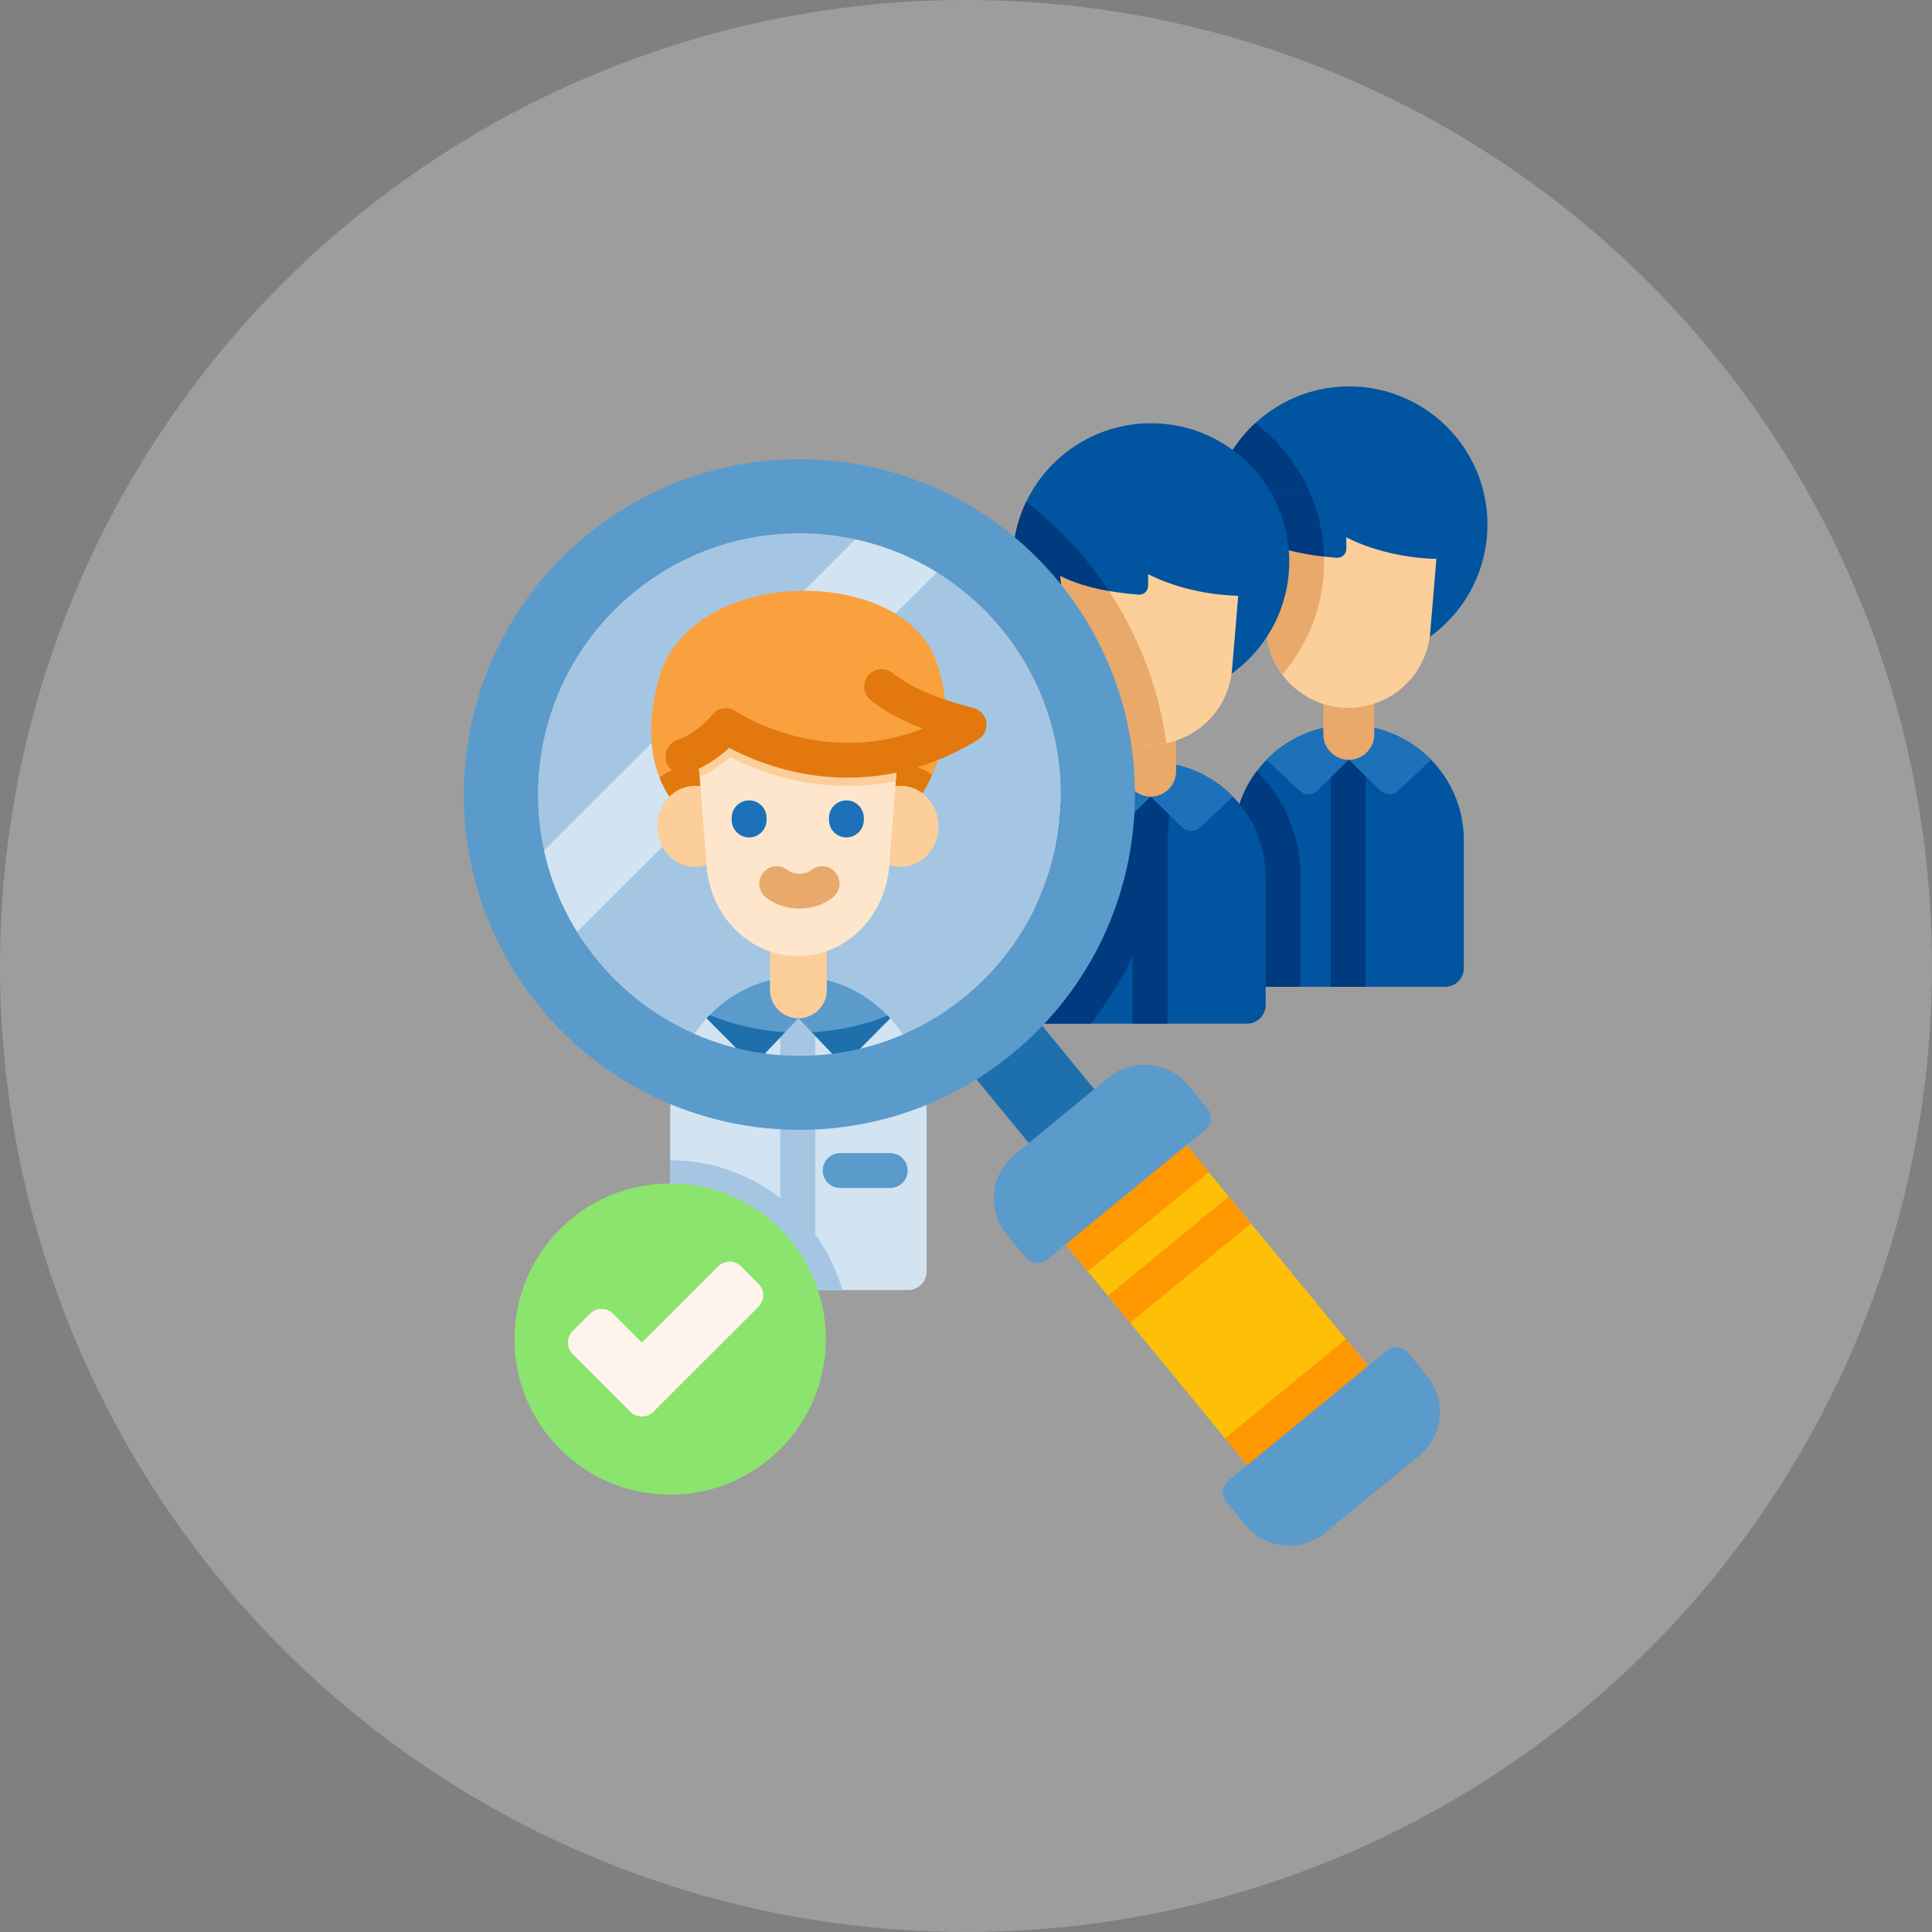<?xml version="1.0" encoding="UTF-8"?>
<svg width="100px" height="100px" viewBox="0 0 100 100" version="1.1" xmlns="http://www.w3.org/2000/svg" xmlns:xlink="http://www.w3.org/1999/xlink">
    <rect x="0" y="0" width="100" height="100" fill="#808080" stroke="none"/>
    <!-- Generator: Sketch 52.5 (67469) - http://www.bohemiancoding.com/sketch -->
    <title>Group 11</title>
    <desc>Created with Sketch.</desc>
    <g id="Page-1" stroke="none" stroke-width="1" fill="none" fill-rule="evenodd">
        <g id="Partner-With-Us" transform="translate(-484, -1640)">
            <g id="Group-11" transform="translate(484, 1640)">
                <circle id="Oval-Copy-12" fill="#D8D8D8" fill-rule="nonzero" opacity="0.33" cx="50" cy="50" r="50"></circle>
                <g id="924487" transform="translate(24, 20)">
                    <path d="M52.99,7.152 C52.99,11.103 49.785,14.305 45.832,14.305 C44.897,14.305 44.005,14.126 43.186,13.8 C42.79,13.642 42.412,13.45 42.055,13.229 C40.025,11.965 38.675,9.717 38.675,7.152 C38.675,5.08 39.556,3.213 40.965,1.908 C41.677,1.248 42.523,0.731 43.46,0.403 C44.202,0.142 45,0 45.832,0 C49.785,0 52.99,3.203 52.99,7.152 Z" id="Path" fill="#0054A0"></path>
                    <path d="M44.538,9.06 C44.538,10.798 44.045,12.424 43.186,13.8 C42.79,13.643 42.412,13.45 42.055,13.229 C40.025,11.966 38.675,9.717 38.675,7.152 C38.675,5.081 39.556,3.213 40.965,1.908 C43.135,3.544 44.538,6.142 44.538,9.06 Z" id="Path" fill="#003A7F"></path>
                    <path d="M51.768,23.482 L51.768,30.112 C51.768,30.644 51.337,31.075 50.805,31.075 L39.858,31.075 L39.858,23.482 C39.858,22.265 40.225,21.132 40.854,20.188 C40.916,20.095 40.981,20.002 41.051,19.912 C41.181,19.737 41.321,19.57 41.471,19.41 C42.557,18.254 44.101,17.531 45.814,17.531 C47.457,17.531 48.946,18.197 50.024,19.274 C50.303,19.552 50.554,19.86 50.774,20.19 C51.402,21.133 51.768,22.265 51.768,23.482 Z" id="Path" fill="#0054A0"></path>
                    <g id="Group" transform="translate(39.75, 18.867)" fill="#003A7F">
                        <path d="M6.936,0.984 L6.936,12.208 L5.13,12.208 L5.13,0.984 C5.13,0.486 5.534,0.082 6.033,0.082 C6.532,0.082 6.936,0.486 6.936,0.984 Z" id="Path"></path>
                        <path d="M3.566,6.522 L3.566,12.207 L0.108,12.207 L0.108,4.615 C0.108,3.397 0.475,2.264 1.104,1.321 C1.166,1.227 1.231,1.134 1.301,1.044 C1.66,1.403 1.985,1.801 2.269,2.228 C3.117,3.502 3.566,4.987 3.566,6.522 Z" id="Path"></path>
                    </g>
                    <path d="M50.076,19.326 L48.372,20.926 C48.111,21.172 47.702,21.168 47.445,20.918 L45.814,19.326 L44.183,20.918 C43.926,21.168 43.517,21.172 43.255,20.926 L41.552,19.326 C42.633,18.218 44.143,17.53 45.814,17.53 C47.485,17.53 48.995,18.218 50.076,19.326 L50.076,19.326 Z" id="Path" fill="#1D71B8"></path>
                    <path d="M45.813,19.326 C45.085,19.326 44.495,18.736 44.495,18.008 L44.495,15.735 L47.132,15.735 L47.132,18.008 C47.132,18.736 46.542,19.326 45.813,19.326 Z" id="Path" fill="#E8A96B"></path>
                    <path d="M50.562,6.353 L50.335,9.076 L50.028,12.741 C49.844,14.945 48.001,16.64 45.789,16.64 C44.393,16.64 43.143,15.966 42.367,14.913 C42.022,14.45 41.772,13.913 41.639,13.328 C41.596,13.137 41.566,12.942 41.549,12.741 L41.228,8.898 L41.016,6.353 L50.562,6.353 Z" id="Path" fill="#FCCE99"></path>
                    <path d="M44.538,9.06 C44.538,11.294 43.723,13.342 42.367,14.913 C42.022,14.45 41.772,13.913 41.639,13.329 C41.596,13.137 41.566,12.942 41.549,12.741 L41.228,8.898 L41.016,6.353 L44.12,6.353 C44.391,7.207 44.538,8.117 44.538,9.06 Z" id="Path" fill="#E8A96B"></path>
                    <path d="M51.383,5.379 L51.383,8.905 C48.035,9.131 45.685,7.809 45.685,7.809 L45.685,8.415 C45.685,8.683 45.455,8.893 45.188,8.871 C44.96,8.853 44.743,8.831 44.534,8.807 C44.285,8.779 44.051,8.746 43.828,8.71 C40.832,8.224 40.184,7.152 40.184,7.152 L40.184,5.379 L51.383,5.379 Z" id="Path" fill="#0054A0"></path>
                    <path d="M44.535,8.807 C44.285,8.779 44.051,8.746 43.828,8.71 C40.832,8.224 40.184,7.152 40.184,7.152 L40.184,5.379 L43.745,5.379 C44.222,6.429 44.501,7.589 44.535,8.807 Z" id="Path" fill="#003A7F"></path>
                    <path d="M42.733,9.06 C42.733,12.895 39.711,16.027 35.917,16.205 C35.804,16.211 35.689,16.213 35.575,16.213 C34.188,16.213 32.893,15.819 31.798,15.135 C29.768,13.873 28.418,11.624 28.418,9.06 C28.418,7.954 28.669,6.907 29.117,5.972 C29.933,4.271 31.404,2.941 33.202,2.31 C33.945,2.049 34.743,1.907 35.575,1.907 C39.528,1.907 42.733,5.109 42.733,9.06 Z" id="Path" fill="#0054A0"></path>
                    <path d="M32.194,8.965 C31.272,7.844 30.239,6.842 29.117,5.972 C28.669,6.907 28.418,7.954 28.418,9.06 C28.418,11.624 29.768,13.873 31.798,15.135 C32.893,15.819 34.188,16.213 35.575,16.213 C35.689,16.213 35.804,16.211 35.917,16.205 C35.222,13.585 33.967,11.122 32.194,8.965 Z" id="Path" fill="#003A7F"></path>
                    <path d="M41.511,25.389 L41.511,32.02 C41.511,32.552 41.08,32.983 40.548,32.983 L29.601,32.983 L29.601,25.389 C29.601,24.172 29.968,23.04 30.596,22.096 C30.781,21.82 30.986,21.559 31.214,21.318 C32.3,20.161 33.844,19.439 35.557,19.439 C35.872,19.439 36.183,19.463 36.485,19.511 C37.757,19.71 38.896,20.311 39.766,21.181 C40.046,21.46 40.297,21.768 40.516,22.096 C41.145,23.04 41.511,24.172 41.511,25.389 Z" id="Path" fill="#0054A0"></path>
                    <g id="Group" transform="translate(29.549, 19.336)" fill="#003A7F">
                        <path d="M6.88,2.532 L6.88,13.647 L5.074,13.647 L5.074,2.532 C5.074,2.033 5.479,1.63 5.977,1.63 C6.475,1.63 6.88,2.033 6.88,2.532 Z" id="Path"></path>
                        <path d="M6.936,0.175 C6.634,0.127 6.324,0.103 6.008,0.103 C4.295,0.103 2.751,0.825 1.665,1.982 C1.438,2.222 1.232,2.483 1.048,2.76 C0.419,3.703 0.052,4.835 0.052,6.053 L0.052,13.646 L2.897,13.646 C5.15,10.798 6.545,7.361 6.909,3.661 C7.024,2.49 7.033,1.324 6.936,0.175 Z" id="Path"></path>
                    </g>
                    <path d="M39.818,21.234 L38.115,22.834 C37.853,23.079 37.444,23.076 37.187,22.825 L35.556,21.234 L33.925,22.825 C33.668,23.076 33.26,23.079 32.998,22.834 L31.295,21.234 C32.375,20.126 33.886,19.438 35.557,19.438 C37.227,19.438 38.738,20.125 39.819,21.234 L39.818,21.234 Z" id="Path" fill="#1D71B8"></path>
                    <path d="M35.556,21.234 C34.828,21.234 34.237,20.644 34.237,19.916 L34.237,17.643 L36.875,17.643 L36.875,19.916 C36.875,20.644 36.285,21.234 35.556,21.234 Z" id="Path" fill="#E8A96B"></path>
                    <path d="M40.305,8.26 L40.078,10.984 L39.771,14.649 C39.611,16.567 38.193,18.1 36.37,18.464 C36.099,18.518 35.818,18.547 35.532,18.547 C33.52,18.547 31.813,17.147 31.382,15.236 C31.339,15.045 31.309,14.849 31.292,14.649 L30.971,10.806 L30.758,8.26 L40.305,8.26 L40.305,8.26 Z" id="Path" fill="#FCCE99"></path>
                    <path d="M32.194,8.965 C31.996,8.724 31.793,8.49 31.585,8.26 L30.758,8.26 L30.971,10.806 L31.292,14.649 C31.309,14.849 31.339,15.045 31.382,15.237 C31.813,17.147 33.52,18.547 35.532,18.547 C35.818,18.547 36.099,18.519 36.369,18.464 C35.893,15.004 34.469,11.732 32.194,8.965 Z" id="Path" fill="#E8A96B"></path>
                    <path d="M41.126,7.287 L41.126,10.813 C37.778,11.039 35.428,9.716 35.428,9.716 L35.428,10.322 C35.428,10.588 35.201,10.8 34.935,10.779 C34.433,10.738 33.98,10.683 33.571,10.617 C33.509,10.607 33.45,10.596 33.391,10.586 C30.548,10.087 29.927,9.06 29.927,9.06 L29.927,7.287 L41.126,7.287 Z" id="Path" fill="#0054A0"></path>
                    <path d="M32.194,8.965 C31.706,8.371 31.186,7.811 30.64,7.287 L29.927,7.287 L29.927,9.06 C29.927,9.06 30.548,10.088 33.392,10.587 C33.023,10.03 32.623,9.488 32.194,8.965 Z" id="Path" fill="#003A7F"></path>
                    <path d="M30.911,21.124 C30.911,28.594 24.851,34.65 17.377,34.65 C14.462,34.65 11.76,33.727 9.55,32.158 C8.403,31.345 7.39,30.357 6.547,29.235 C6.305,28.914 6.078,28.583 5.866,28.24 L5.866,28.239 C5.073,26.96 4.486,25.538 4.157,24.022 C3.951,23.089 3.844,22.119 3.844,21.124 C3.844,13.655 9.903,7.598 17.377,7.598 C18.373,7.598 19.344,7.706 20.278,7.911 C21.795,8.241 23.217,8.827 24.496,9.62 C24.839,9.831 25.172,10.059 25.493,10.3 C26.616,11.141 27.604,12.156 28.418,13.301 C29.988,15.51 30.911,18.209 30.911,21.124 Z" id="Path" fill="#A5C6E3"></path>
                    <path d="M24.496,9.619 L5.866,28.239 C5.073,26.96 4.486,25.538 4.157,24.022 L20.278,7.911 C21.795,8.241 23.217,8.827 24.496,9.619 Z" id="Path" fill="#D2E3F1"></path>
                    <path d="M24.254,20.107 C23.481,21.81 22.335,22.77 22.335,22.77 L12.263,22.77 C12.263,22.77 10.874,22.091 10.143,20.261 C9.666,19.068 9.468,17.386 10.117,15.084 C11.762,9.254 22.78,9.165 24.507,14.334 C25.298,16.701 24.909,18.668 24.254,20.107 Z" id="Path" fill="#F9A13E"></path>
                    <g id="Group" transform="translate(10.084, 19.57)" fill="#E2780E">
                        <path d="M14.17,0.536 C13.397,2.239 12.251,3.2 12.251,3.2 L9.563,3.2 C9.563,1.44 10.897,0.009 12.536,0.009 C13.139,0.009 13.702,0.203 14.17,0.536 Z" id="Path"></path>
                        <path d="M4.866,3.2 L2.179,3.2 C2.179,3.2 0.79,2.52 0.059,0.691 C0.564,0.264 1.202,0.009 1.894,0.009 C3.532,0.009 4.866,1.44 4.866,3.2 Z" id="Path"></path>
                    </g>
                    <path d="M23.964,37.682 L23.964,45.812 C23.964,46.344 23.533,46.774 23.001,46.774 L11.651,46.774 C11.12,46.774 10.688,46.344 10.688,45.812 L10.688,37.682 C10.688,36.224 11.097,34.867 11.796,33.738 C12.987,31.821 15.019,30.556 17.326,30.556 C19.158,30.556 20.818,31.354 22.02,32.642 C22.332,32.977 22.612,33.344 22.855,33.74 C23.556,34.868 23.964,36.224 23.964,37.682 Z" id="Path" fill="#D2E3F1"></path>
                    <g id="Group" transform="translate(10.67, 32.109)" fill="#A5C6E3">
                        <path d="M8.929,14.665 L0.98,14.665 C0.449,14.665 0.017,14.234 0.017,13.703 L0.017,7.944 C4.246,7.944 7.822,10.789 8.929,14.665 Z" id="Path"></path>
                        <path d="M7.525,0.923 L7.525,14.433 C7.525,14.513 7.514,14.59 7.494,14.665 L5.751,14.665 C5.73,14.59 5.719,14.513 5.719,14.433 L5.719,0.923 C5.719,0.425 6.124,0.021 6.622,0.021 C7.121,0.02 7.525,0.425 7.525,0.923 Z" id="Path"></path>
                    </g>
                    <path d="M22.077,32.706 L19.657,35.148 L18.017,33.429 L17.326,32.706 L16.641,33.424 L14.996,35.148 L12.575,32.706 C12.626,32.651 12.676,32.595 12.729,32.542 C13.921,31.312 15.542,30.555 17.326,30.555 C19.124,30.555 20.753,31.321 21.948,32.567 C21.972,32.592 21.996,32.617 22.02,32.642 C22.039,32.664 22.058,32.684 22.077,32.706 Z" id="Path" fill="#5A9BCC"></path>
                    <path d="M17.326,32.706 C16.514,32.706 15.856,32.048 15.856,31.237 L15.856,28.405 L18.796,28.405 L18.796,31.237 C18.796,32.048 18.138,32.706 17.326,32.706 Z" id="Path" fill="#FCCE99"></path>
                    <ellipse id="Oval" fill="#8AE46D" cx="10.688" cy="49.31" rx="8.059" ry="8.054"></ellipse>
                    <path d="M15.257,46.447 L14.359,45.55 C14.03,45.221 13.496,45.221 13.167,45.55 L9.225,49.489 L7.731,47.996 C7.402,47.667 6.868,47.667 6.539,47.996 L5.641,48.893 C5.312,49.222 5.312,49.756 5.641,50.085 L8.629,53.071 C8.958,53.4 9.492,53.4 9.821,53.071 L15.257,47.638 C15.586,47.309 15.586,46.776 15.257,46.447 Z" id="Path" fill="#FFF4EB"></path>
                    <path d="M22.078,41.489 L19.488,41.489 C18.989,41.489 18.585,41.085 18.585,40.587 C18.585,40.089 18.989,39.685 19.488,39.685 L22.078,39.685 C22.576,39.685 22.98,40.089 22.98,40.587 C22.98,41.085 22.576,41.489 22.078,41.489 Z" id="Path" fill="#5A9BCC"></path>
                    <g id="Group" transform="translate(9.967, 20.625)" fill="#FCCE99">
                        <ellipse id="Oval" cx="12.653" cy="2.146" rx="1.955" ry="2.098"></ellipse>
                        <ellipse id="Oval" cx="2.011" cy="2.146" rx="1.955" ry="2.098"></ellipse>
                    </g>
                    <path d="M22.62,17.17 L22.366,20.431 L22.025,24.821 C21.82,27.46 19.765,29.489 17.298,29.489 C14.832,29.489 12.777,27.46 12.573,24.821 L12.215,20.218 L11.978,17.17 L22.62,17.17 Z" id="Path" fill="#FEE6CC"></path>
                    <path d="M22.62,17.17 L22.366,20.431 C21.553,20.595 20.728,20.678 19.892,20.678 C17.14,20.678 14.939,19.779 13.785,19.185 C13.403,19.525 12.879,19.91 12.215,20.218 L11.978,17.17 L22.62,17.17 Z" id="Path" fill="#FCCE99"></path>
                    <path d="M21.633,15.537 C23.278,16.873 26.158,17.515 26.158,17.515 C19.493,21.624 13.568,17.558 13.568,17.558 C13.568,17.558 12.81,18.617 11.35,19.158 L11.35,15.537 L21.633,15.537 Z" id="Path" fill="#F9A13E"></path>
                    <path d="M19.877,20.251 C18.861,20.251 17.946,20.127 17.172,19.959 C15.635,19.625 14.437,19.079 13.739,18.705 C13.299,19.122 12.603,19.656 11.663,20.004 C11.196,20.177 10.676,19.939 10.503,19.472 C10.33,19.005 10.568,18.486 11.036,18.312 C12.199,17.882 12.831,17.037 12.838,17.028 C13.124,16.629 13.674,16.536 14.079,16.814 C14.091,16.822 15.491,17.761 17.625,18.21 C19.739,18.656 21.796,18.488 23.766,17.712 C22.863,17.363 21.849,16.875 21.063,16.238 C20.676,15.923 20.617,15.355 20.932,14.968 C21.246,14.582 21.815,14.522 22.202,14.837 C23.659,16.02 26.329,16.628 26.355,16.634 C26.714,16.715 26.988,17.004 27.049,17.366 C27.109,17.728 26.945,18.09 26.632,18.283 C24.193,19.787 21.845,20.251 19.877,20.251 Z" id="Path" fill="#E2780E"></path>
                    <g id="Group" transform="translate(13.836, 21.328)" fill="#1D71B8">
                        <path d="M0.939,2.017 C0.44,2.017 0.036,1.613 0.036,1.115 L0.036,1.003 C0.036,0.504 0.44,0.1 0.939,0.1 C1.438,0.1 1.842,0.504 1.842,1.003 L1.842,1.115 C1.842,1.613 1.438,2.017 0.939,2.017 Z" id="Path"></path>
                        <path d="M5.973,2.017 C5.475,2.017 5.071,1.613 5.071,1.115 L5.071,1.003 C5.071,0.504 5.475,0.1 5.973,0.1 C6.472,0.1 6.876,0.504 6.876,1.003 L6.876,1.115 C6.876,1.613 6.472,2.017 5.973,2.017 Z" id="Path"></path>
                    </g>
                    <path d="M17.377,27.028 C16.715,27.028 16.094,26.818 15.63,26.436 C15.245,26.12 15.189,25.551 15.506,25.166 C15.822,24.781 16.391,24.726 16.776,25.042 C16.915,25.155 17.139,25.223 17.377,25.223 C17.615,25.223 17.84,25.155 17.978,25.042 C18.363,24.725 18.932,24.781 19.249,25.166 C19.565,25.551 19.51,26.12 19.124,26.436 C18.66,26.818 18.039,27.028 17.377,27.028 Z" id="Path" fill="#E8A96B"></path>
                    <polygon id="Path" fill="#FEC007" points="48.482 52.738 42.223 57.874 34.495 48.467 33.349 47.073 30.206 43.248 36.465 38.113 39.608 41.937 40.754 43.331"></polygon>
                    <g id="Group" transform="translate(30.135, 38.086)" fill="#FE9700">
                        <polygon id="Rectangle" transform="translate(4.249, 3.871) rotate(50.608) translate(-4.249, -3.871) " points="2.598 -0.176 5.902 -0.177 5.899 7.918 2.595 7.919"></polygon>
                        <polygon id="Rectangle" transform="translate(13.808, 15.507) rotate(50.608) translate(-13.808, -15.507) " points="11.591 11.46 16.027 11.458 16.025 19.554 11.588 19.555"></polygon>
                    </g>
                    <polygon id="Rectangle" fill="#1E70AD" transform="translate(29.565, 36.091) rotate(140.608) translate(-29.565, -36.091) " points="27.369 32.643 31.759 32.644 31.761 39.539 27.371 39.538"></polygon>
                    <g id="Group" transform="translate(27.438, 35.039)" fill="#5A9BCC">
                        <path d="M10.956,3.428 L2.741,10.17 C2.413,10.439 1.929,10.392 1.659,10.064 L0.673,8.863 C-0.358,7.608 -0.176,5.755 1.079,4.725 L5.936,0.74 C7.191,-0.291 9.045,-0.109 10.076,1.146 L11.063,2.347 C11.332,2.675 11.284,3.159 10.956,3.428 Z" id="Path"></path>
                        <path d="M12.136,21.604 L20.351,14.863 C20.679,14.593 21.163,14.641 21.433,14.969 L22.419,16.17 C23.45,17.425 23.268,19.277 22.013,20.308 L17.156,24.293 C15.901,25.323 14.047,25.141 13.016,23.887 L12.029,22.685 C11.76,22.358 11.808,21.874 12.136,21.604 Z" id="Path"></path>
                    </g>
                    <path d="M22.02,32.642 C21.996,32.617 21.971,32.592 21.947,32.566 C20.698,33.066 19.369,33.36 18.017,33.429 L19.657,35.148 L22.077,32.706 C22.058,32.684 22.039,32.664 22.02,32.642 Z M12.575,32.706 L14.996,35.148 L16.641,33.424 C15.282,33.344 13.963,33.043 12.729,32.542 C12.676,32.595 12.626,32.651 12.575,32.706 Z" id="Shape" fill="#1E70AD" fill-rule="nonzero"></path>
                    <path d="M6.357,7.71 C-1.056,13.794 -2.131,24.73 3.956,32.138 C10.043,39.546 20.986,40.621 28.398,34.538 C35.811,28.454 36.886,17.518 30.799,10.11 C24.712,2.701 13.769,1.627 6.357,7.71 Z M25.966,31.577 C20.19,36.317 11.661,35.48 6.918,29.707 C2.175,23.934 3.013,15.411 8.789,10.671 C14.565,5.931 23.094,6.768 27.837,12.54 C32.58,18.313 31.742,26.837 25.966,31.577 Z" id="Shape" fill="#5A9BCC" fill-rule="nonzero"></path>
                    <polygon id="Rectangle" fill="#FE9700" transform="translate(37.051, 45.199) rotate(140.608) translate(-37.051, -45.199) " points="33.003 44.296 41.099 44.298 41.099 46.103 33.004 46.1"></polygon>
                </g>
            </g>
        </g>
    </g>
</svg>